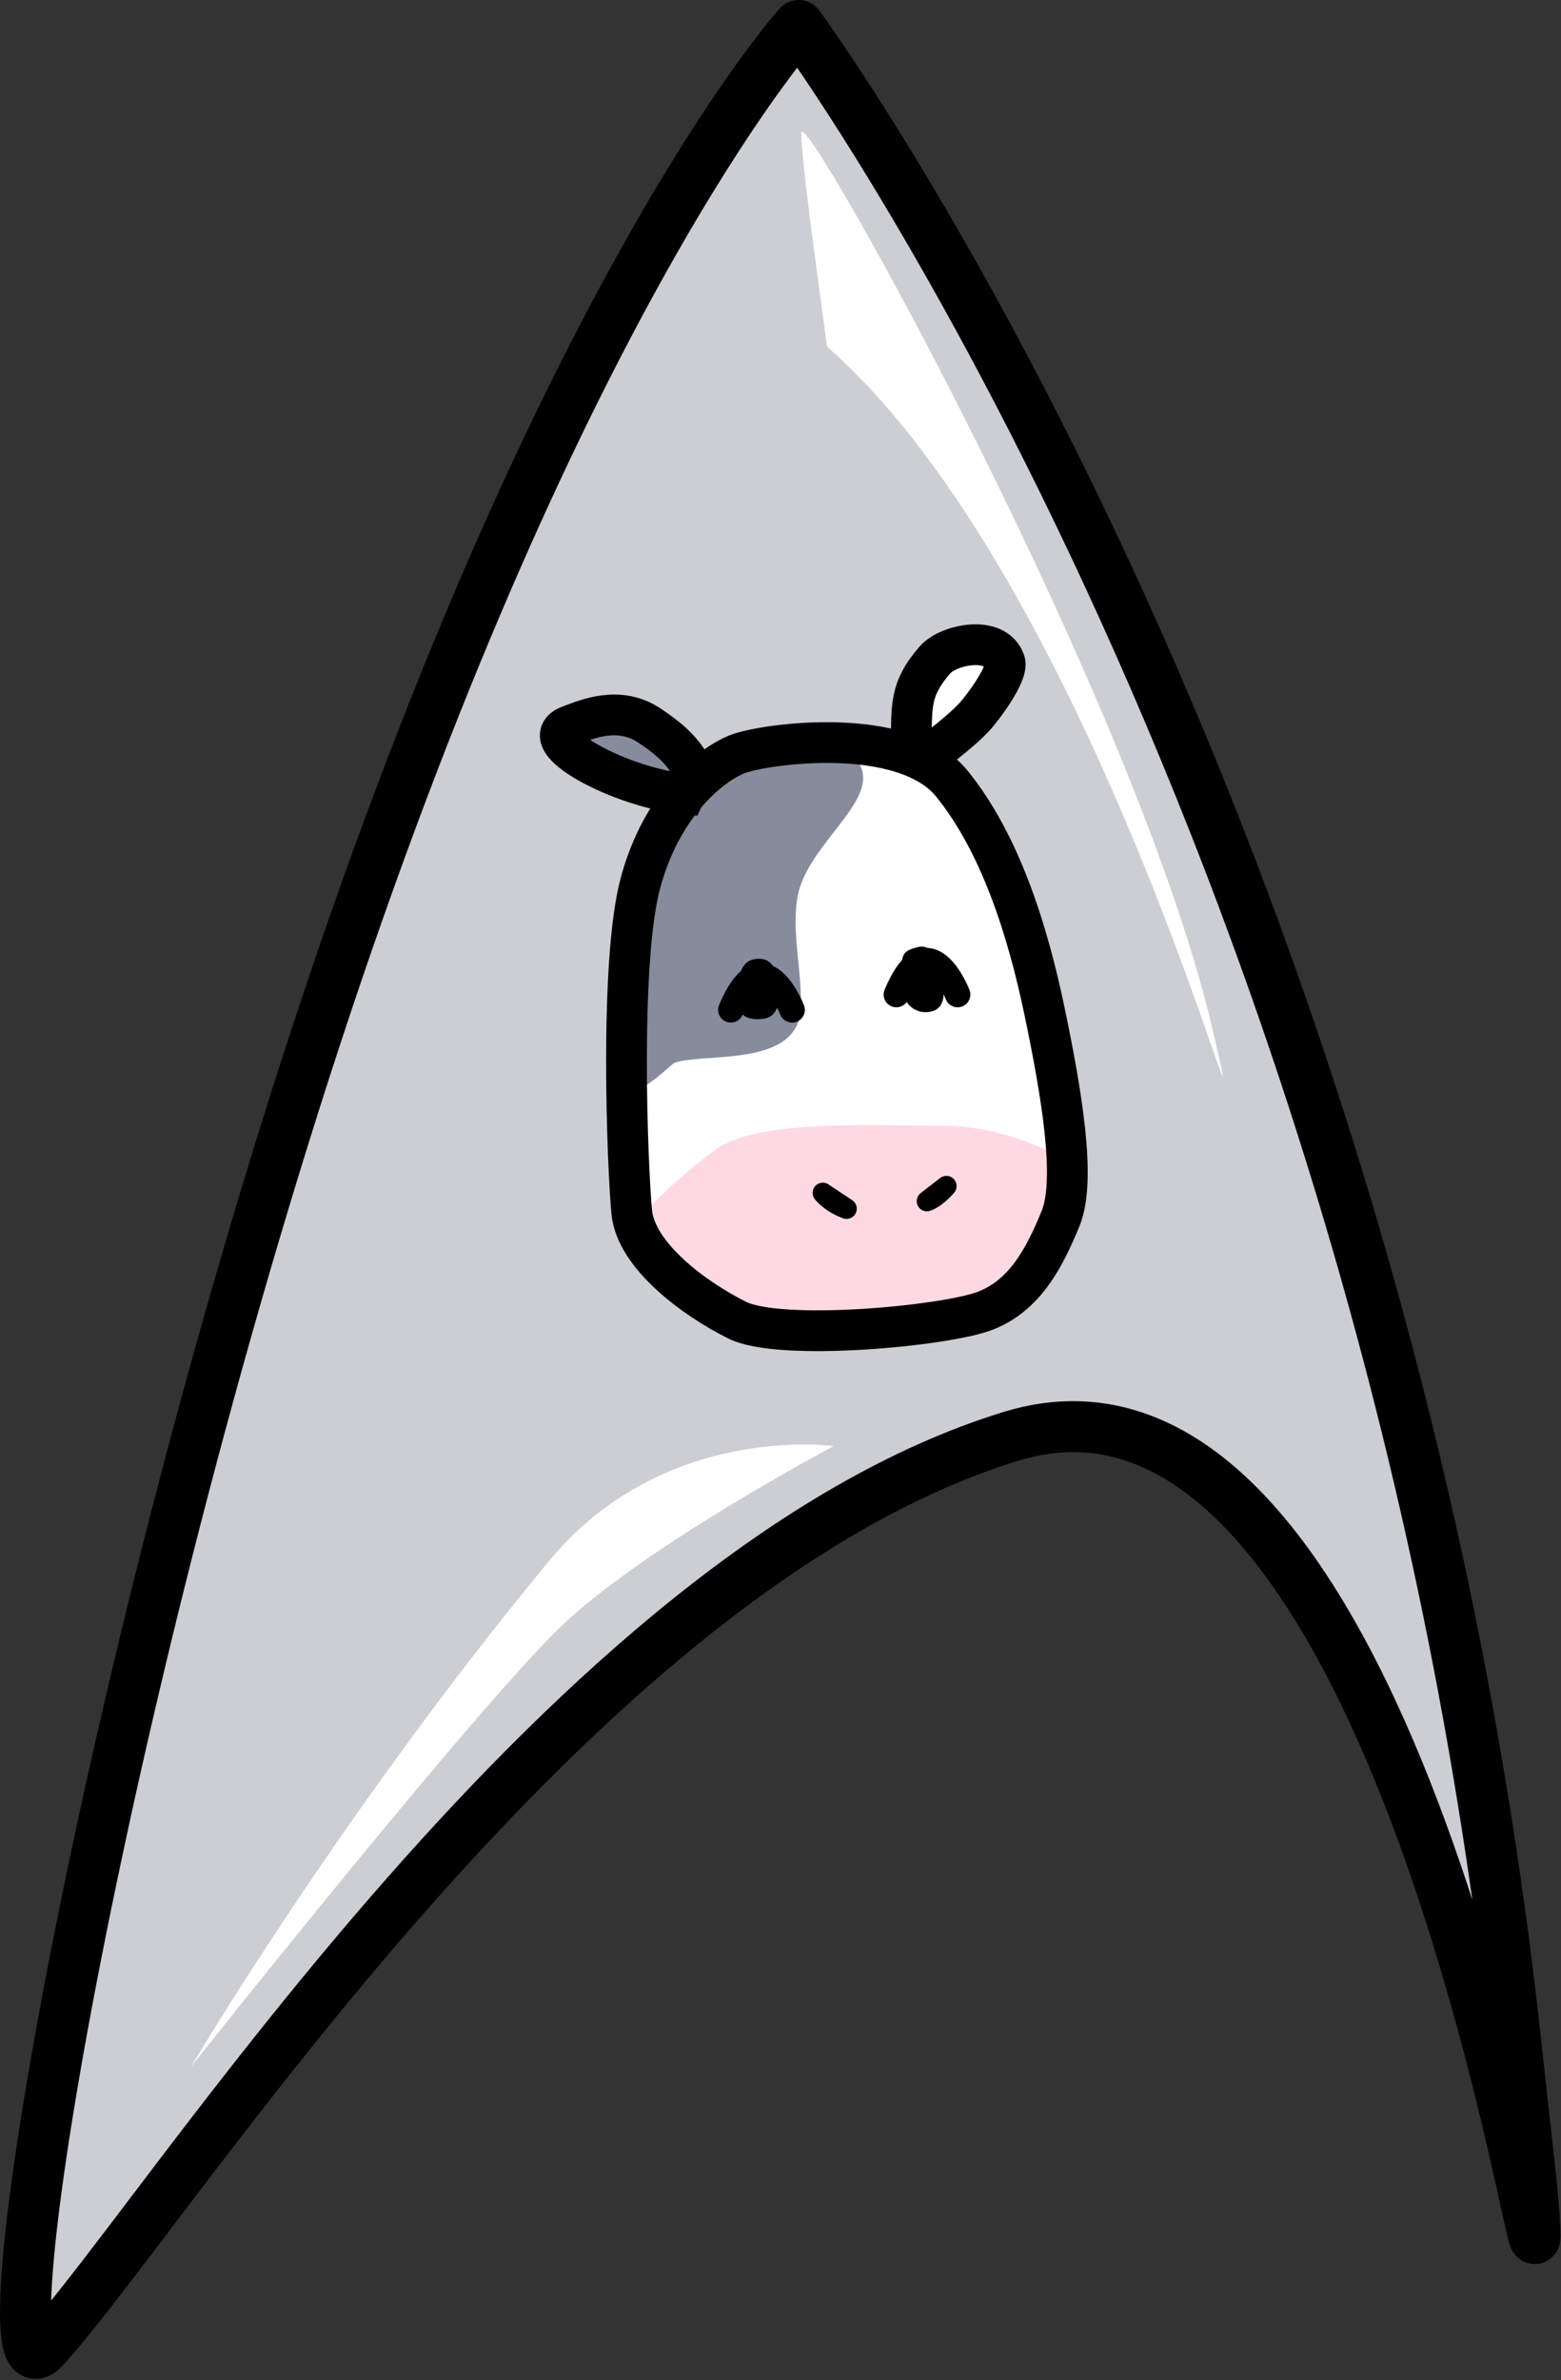 <?xml version="1.0" encoding="UTF-8"?>
<svg width="613px" height="934px" viewBox="0 0 613 934" version="1.1" xmlns="http://www.w3.org/2000/svg" xmlns:xlink="http://www.w3.org/1999/xlink">
    <rect x="0" y="0" width="613" height="934" fill="#333333" stroke="none"/>
    <!-- Generator: Sketch 43.1 (39012) - http://www.bohemiancoding.com/sketch -->
    <title>space-trek</title>
    <desc>Created with Sketch.</desc>
    <defs></defs>
    <g id="Page-1" stroke="none" stroke-width="1" fill="none" fill-rule="evenodd">
        <g id="space-trek" transform="translate(10, 10)">
            <path d="M303.624,0 C303.624,0 533.432,311.069 585.414,792.996 C589.853,834.151 592.805,856.137 592.805,867.738 C592.805,887.395 535.227,508.125 387.059,553.632 C213.307,606.996 55.576,858.954 7.248,911.517 C-20.607,941.814 34.511,625.664 126.534,359.747 C218.557,93.83 303.624,0 303.624,0 Z" id="Badge" stroke="#000000" stroke-width="20" fill="#CCCED4" stroke-linecap="round" stroke-linejoin="round"></path>
            <g id="cow-head" transform="translate(210, 243)">
                <path d="M69.503,42.971 C79.819,38.878 134.816,31.17 153.781,54.508 C172.747,77.846 183.528,111.933 190.226,144.067 C196.924,176.201 202.705,210.111 196.465,225.232 C190.226,240.353 182.545,255.548 166.531,261.503 C150.517,267.458 86.42,273.468 69.503,265.065 C52.587,256.661 29.722,239.719 28.08,222.652 C26.438,205.584 23.087,124.441 31.538,93.356 C39.99,62.271 59.188,47.063 69.503,42.971 Z M144.32,42.479 C144.32,42.479 139.74,10.057 149.045,6.684 C158.35,3.311 171.178,5.561 171.178,5.561 L144.32,42.479 Z" id="face-color" fill="#FFFFFF"></path>
                <path d="M114.257,42.888 C131.229,58.174 96.955,76.48 93.153,99.138 C90.73,113.58 95.185,128.427 94.417,143.051 C93.209,166.052 56.094,160.028 44.809,164.079 C43.857,164.42 28.795,179.809 23.132,175.339 C20.534,173.288 17.835,75.643 57.212,51.974 C85.134,35.192 114.257,42.888 114.257,42.888 Z M22.314,31.156 C34.428,31.708 65.254,57.295 40.342,54.595 C15.43,51.895 2.885,35.692 2.885,35.692 C2.885,35.692 10.2,30.605 22.314,31.156 Z" id="spot-color" fill="#868C9C"></path>
                <path d="M197.5,201.528 C197.5,201.528 175.444,188.83 151.125,188.83 C126.806,188.83 78.191,185.917 61.594,197.767 C44.997,209.618 31.542,224.302 31.542,224.302 L45.597,244.188 L73.267,268.615 L153.604,266.917 L191.191,241.236 L197.5,201.528 Z" id="nose-color" fill="#FFD9E2"></path>
                <path d="M69.503,42.971 C79.819,38.878 134.816,31.17 153.781,54.508 C172.747,77.846 183.528,111.933 190.226,144.067 C196.924,176.201 202.705,210.111 196.465,225.232 C190.226,240.353 182.545,255.548 166.531,261.503 C150.517,267.458 86.42,273.468 69.503,265.065 C52.587,256.661 29.722,239.719 28.08,222.652 C26.438,205.584 23.087,124.441 31.538,93.356 C39.99,62.271 59.188,47.063 69.503,42.971 Z" id="face-outline" stroke="#000000" stroke-width="16"></path>
                <path d="M103.111,215.111 C103.111,215.111 106.011,218.997 112.456,221.327 L103.111,215.111 Z M151.65,212.444 C151.65,212.444 147.938,216.978 144,218.355 L151.65,212.444 Z" id="nose" stroke="#000000" stroke-width="8" stroke-linecap="round" stroke-linejoin="round"></path>
                <path d="M91.055,143.292 C91.055,143.292 79.546,113.385 67,143.292 M156.055,137.292 C156.055,137.292 144.546,107.385 132,137.292" id="closed-eyes" stroke="#000000" stroke-width="10" stroke-linecap="round" stroke-linejoin="round"></path>
                <path d="M143.387,150.076 C138.031,150.368 132.109,146.311 133.949,135.906 C135.788,125.501 136.174,124.77 142.742,124.261 C146.529,123.967 150.145,127.564 150.145,136.132 C150.145,144.701 148.743,149.785 143.387,150.076 Z M78.533,141.44 C72.827,141.44 67.399,138.923 69.207,131.353 C71.015,123.783 72.827,117.798 78.533,117.798 C84.239,117.798 86.344,121.467 86.344,127.996 C86.344,134.525 84.239,141.44 78.533,141.44 Z" id="eyes" fill="#000000" transform="translate(109.499, 133.944) rotate(-10) translate(-109.499, -133.944) "></path>
                <path d="M53.092,50.132 L49.024,58.604 C24.195,56.222 -11.673,37.452 3.708,31.76 C10.265,29.334 22.979,23.655 35.09,31.76 C47.202,39.865 48.803,43.836 53.092,50.132 Z M137.778,37.342 C138.24,24.59 136.943,17.611 147.193,5.922 C152.462,-0.086 171.028,-3.99 174.602,6.728 C176.089,11.186 165.743,25.052 162.507,28.481 C157.369,33.927 151.192,38.289 145.535,43.193 L137.778,37.342 Z" id="left-ear" stroke="#000000" stroke-width="16"></path>
            </g>
            <path d="M467.167,398.423 C485.323,474.579 421.052,218.977 314.68,125.957 C314.68,123.434 304.646,55.436 304.646,42.154 C304.646,28.873 439.222,270.509 467.167,398.423 Z M64.996,801.074 C64.996,801.074 123.496,701.879 205.516,602.641 C250.603,548.087 317.387,557.477 317.387,557.477 C317.387,557.477 244.91,595.863 211.582,627.051 C178.254,658.238 64.996,801.074 64.996,801.074 Z" id="highlight" fill="#FFFFFF"></path>
        </g>
    </g>
</svg>